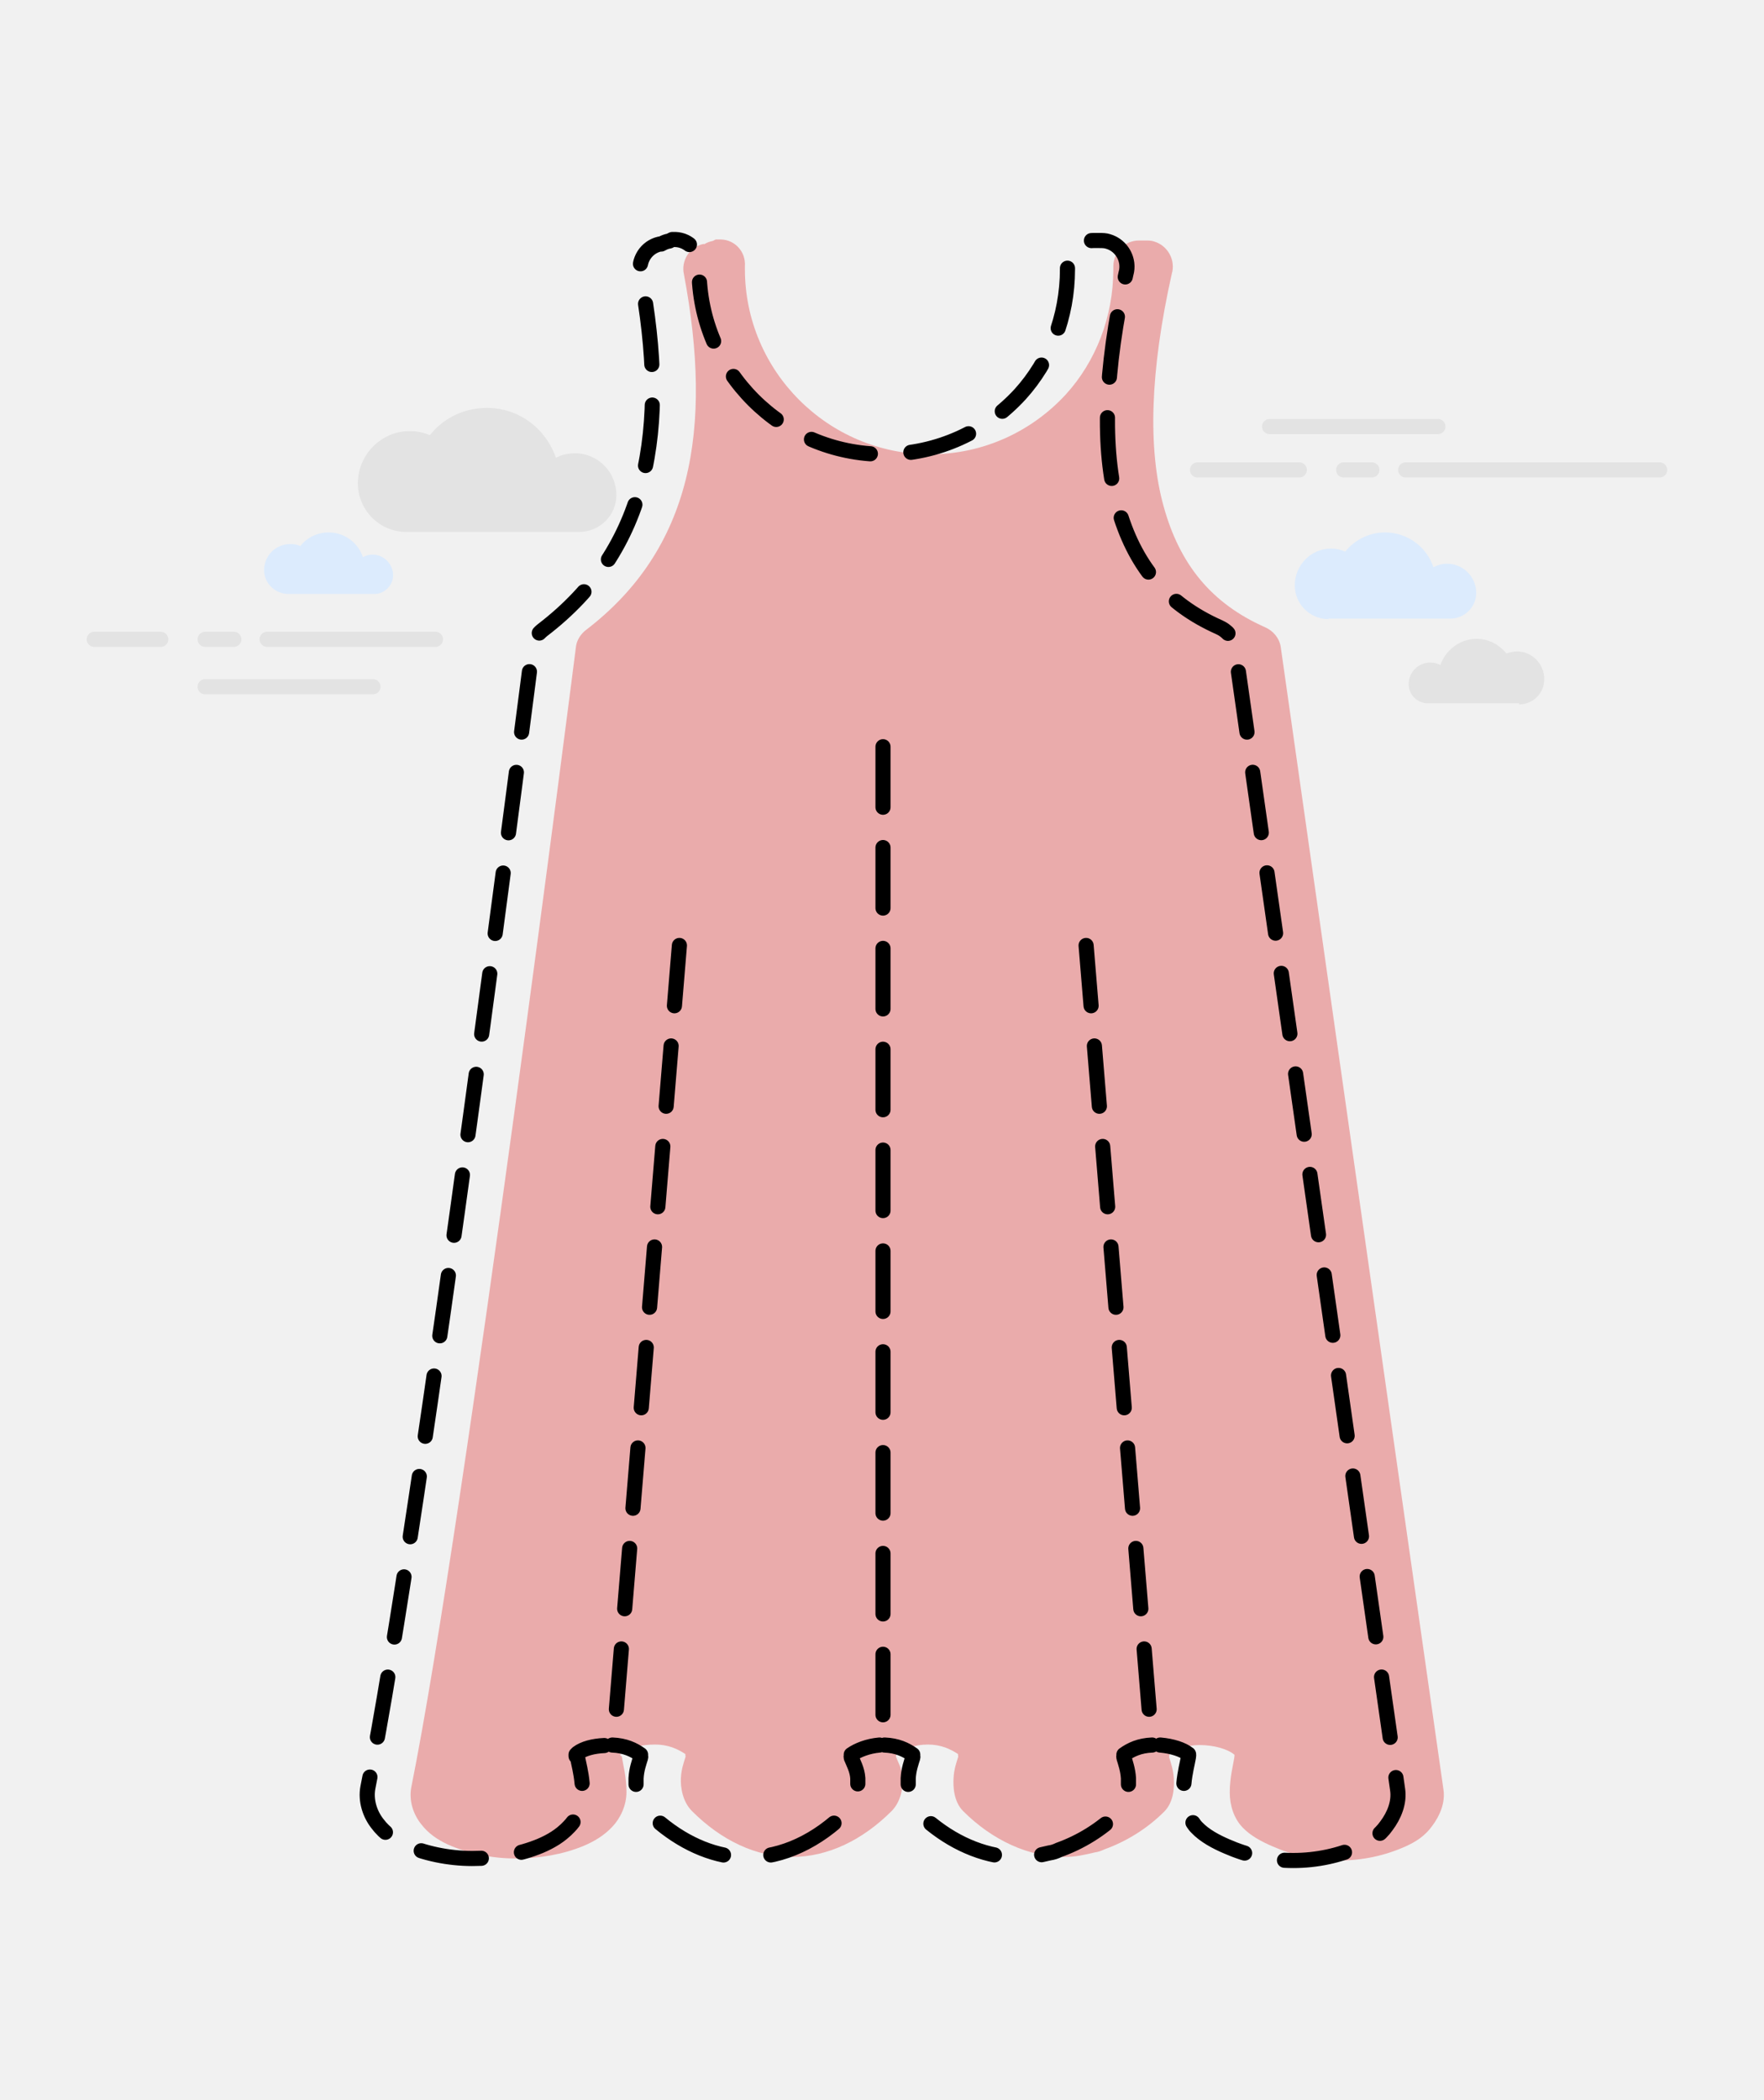 <svg id="Capa_1" xmlns="http://www.w3.org/2000/svg" viewBox="0 0 350 416.5"><style>.st0{fill:#F1F1F1;} .st1{fill:#EAABAB;} .st2{fill:none;stroke:#000000;stroke-width:3;stroke-linecap:round;stroke-linejoin:round;} .st3{fill:none;stroke:#000000;stroke-width:3;stroke-linecap:round;stroke-linejoin:round;stroke-dasharray:14.183,9.455;} .st4{fill:none;stroke:#000000;stroke-width:3;stroke-linecap:round;stroke-linejoin:round;stroke-dasharray:14.175,9.45;} .st5{fill:none;stroke:#000000;stroke-width:3;stroke-linecap:round;stroke-linejoin:round;stroke-dasharray:12.083,8.056;} .st6{fill:none;stroke:#000000;stroke-width:3;stroke-linecap:round;stroke-linejoin:round;stroke-miterlimit:10;stroke-dasharray:12,8;} .st7{fill:#E3E3E3;} .st8{fill:#DCEBFD;} .st9{fill:none;stroke:#E3E3E3;stroke-width:3;stroke-linecap:round;stroke-linejoin:round;stroke-miterlimit:10;}</style><path class="st0" d="M0 0h350v416.5H0z"/><path class="st1" d="M142 47.5l-.6.3c-.6.1-1.1.3-1.6.6h-.3c-2.7.6-4.4 3.3-3.8 6 5.8 30.8 1.6 54.5-19.5 70.6-1 .8-1.7 1.9-1.9 3.1 0 0-22 173.2-32.7 226.4-.5 2.6.4 5.3 1.9 7.2 1.5 2 3.4 3.2 5.3 4.1 4 1.8 8.8 2.8 13.5 2.8 4.7 0 9.4-.8 13.5-2.5 2.1-.9 4-2 5.7-3.8 1.6-1.7 2.8-4.2 2.8-6.9 0-3-.7-5.5-.9-6.9-.1-.4-.3-.2-.3-.3v-.3l.3-.3c1.4-1 3.9-1.6 6.6-1.6 2.6 0 4.5.9 6 1.9-.1.3.1.3 0 .6-.3 1-.8 2.3-.9 4.1s.3 4.7 2.2 6.6c5.8 5.8 12.7 9.1 19.8 9.1s14-3.3 19.8-9.1c1.9-1.9 2.3-4.8 2.2-6.6-.1-1.7-.9-3.1-1.3-4.1-.1-.3.1-.4 0-.6 1.4-1 3.6-1.9 6.3-1.9 2.6 0 4.5.9 6 1.9-.1.3.1.3 0 .6-.3 1-.8 2.3-.9 4.1-.1 1.7 0 4.7 1.9 6.6 5.8 5.8 13 9.1 20.1 9.1 2.1 0 3.9-.4 6-.9.7-.1 1.3-.3 1.9-.6 4.2-1.5 8.4-4 11.9-7.5 1.9-1.9 2-4.8 1.9-6.6-.1-1.7-.6-3.1-.9-4.1-.1-.3.1-.4 0-.6 1.4-1 3.3-1.9 6-1.9 2.9 0 5.6.8 6.9 1.9 0 0 .1-.1 0 .6-.2 1.4-.9 3.9-.9 6.9 0 2.7.9 5.2 2.5 6.9 1.6 1.7 3.9 2.9 6 3.8 4.1 1.8 8.5 2.8 13.2 2.8 4.7 0 9.2-1 13.2-2.8 2-.9 3.9-2.1 5.3-4.1 1.5-2 2.6-4.6 2.2-7.2-10.8-75.5-32.3-226.7-32.3-226.7-.3-1.7-1.5-3.1-3.1-3.8-10.6-4.7-16.9-12.4-20.1-23.9-3.2-11.4-2.7-27 1.6-46.2.8-2.7-.8-5.6-3.5-6.4-.6-.2-1.2-.2-1.8-.2H226c-2.8 0-5 2.2-5.1 5v.7c0 9.5-3.5 18.3-9.4 24.8-6.7 7.3-16.3 11.9-27 11.9-20.2 0-36.7-16.5-36.7-36.7v-.6c.2-2.8-1.9-5.2-4.7-5.3H142z"/><path class="st2" d="M115.5 353.7c-.2-2.2-.7-4-.9-5.1-.1-.4-.3-.2-.3-.3v-.3l.3-.3c1.2-.9 3.1-1.4 5.3-1.5M121.5 346.1c2.5.1 4.2.9 5.6 1.9-.1.3.1.3 0 .6-.3 1-.8 2.3-.9 4.1v1.2"/><path class="st3" d="M131 361.6c5.2 4.3 11.2 6.8 17.2 6.8 7.1 0 14-3.3 19.8-9.1.3-.3.6-.7.8-1"/><path class="st2" d="M170.2 353.8v-1.1c-.1-1.7-.9-3.1-1.3-4.1-.1-.3.1-.4 0-.6 1.3-.9 3.3-1.7 5.6-1.9M175.5 346.1c2.5.1 4.2.9 5.6 1.9-.1.3.1.3 0 .6-.3 1-.8 2.3-.9 4.1v1.2"/><path class="st4" d="M184.7 361.7c5.3 4.3 11.4 6.7 17.5 6.7 2.1 0 3.9-.4 6-.9.7-.1 1.3-.3 1.9-.6 4.2-1.5 8.4-4 11.9-7.5.3-.3.5-.6.7-.9"/><path class="st2" d="M223.9 353.9v-1.2c-.1-1.7-.6-3.1-.9-4.1-.1-.3.1-.4 0-.6 1.4-1 3.1-1.8 5.6-1.9M230.2 346.1c2.4.2 4.5.9 5.6 1.8 0 0 .1-.1 0 .6-.2 1.2-.7 3-.9 5.2"/><path class="st5" d="M236.7 361.5c.2.3.4.6.7.9 1.6 1.7 3.9 2.9 6 3.8 4.1 1.8 8.5 2.8 13.2 2.8 4.7 0 9.2-1 13.2-2.8 2-.9 3.9-2.1 5.3-4.1 1.5-2 2.6-4.6 2.2-7.2-10.8-75.5-32.3-226.7-32.3-226.7-.3-1.7-1.5-3.1-3.1-3.8-10.6-4.7-16.9-12.4-20.1-23.9-3.2-11.4-2.7-27 1.6-46.2.8-2.7-.8-5.6-3.5-6.4-.6-.2-1.2-.2-1.8-.2h-1.2c-2.8 0-5 2.2-5.1 5v.7c0 9.5-3.5 18.3-9.4 24.8-6.7 7.3-16.3 11.9-27 11.9-20.2 0-36.7-16.5-36.7-36.7v-.6c.2-2.8-1.9-5.2-4.7-5.3h-.6l-.6.3c-.6.1-1.1.3-1.6.6h-.3c-2.7.6-4.4 3.3-3.8 6 5.8 30.8 1.6 54.5-19.5 70.6-1 .8-1.7 1.9-1.9 3.1 0 0-22 173.2-32.7 226.4-.5 2.6.4 5.3 1.9 7.2 1.5 2 3.4 3.2 5.3 4.1 4 1.8 8.8 2.8 13.5 2.8 4.7 0 9.4-.8 13.5-2.5 2.1-.9 4-2 5.7-3.8 1.2-1.2 2.1-2.9 2.6-4.7"/><path class="st6" d="M122.3 339l12.9-156.3M228 339l-12.9-156.3M175.2 340.1V146.7"/><g><path class="st7" d="M80.6 105.5c-5.2 0-9.5-4.2-9.6-9.5v-.1c0-5.7 4.6-10.4 10.3-10.4 1.4 0 2.8.3 4 .8 2.6-3.3 6.7-5.4 11.3-5.4 6.4 0 11.7 4.1 13.7 9.9 1.1-.6 2.4-.9 3.8-.9 4.5 0 8.2 3.7 8.2 8.3 0 4-3.3 7.3-7.4 7.3H80.6z"/><path class="st8" d="M57.2 117.8c-2.6 0-4.8-2.1-4.8-4.7 0-2.9 2.3-5.2 5.2-5.2.7 0 1.4.1 2 .4 1.3-1.7 3.4-2.7 5.6-2.7 3.2 0 5.9 2.1 6.8 4.9.6-.3 1.2-.5 1.9-.5 2.3 0 4.1 1.9 4.1 4.1 0 2-1.7 3.7-3.7 3.7H57.2z"/><path class="st7" d="M301.4 139.7c2.8 0 5-2.2 5-5 0-3-2.4-5.5-5.4-5.5-.7 0-1.5.2-2.1.4-1.4-1.7-3.5-2.9-5.9-2.9-3.3 0-6.2 2.2-7.2 5.2-.6-.3-1.3-.5-2-.5-2.4 0-4.3 1.9-4.3 4.3 0 2.1 1.7 3.8 3.9 3.8h18z"/><path class="st8" d="M263.6 122.8c-3.7 0-6.7-3-6.7-6.7 0-4 3.2-7.3 7.2-7.3 1 0 1.9.2 2.8.6 1.9-2.3 4.7-3.8 7.9-3.8 4.5 0 8.3 2.9 9.6 6.9.8-.4 1.7-.7 2.7-.7 3.2 0 5.8 2.6 5.8 5.8 0 2.8-2.3 5.1-5.2 5.1h-24.1z"/><path class="st9" d="M86.4 126.8H53M46.4 126.8h-5.7M31.9 126.8H18.7M329.3 93.2h-50.4M272.2 93.2h-5.6M257.8 93.2h-20.2M74 136.2H40.7M285.3 84.6h-33.4"/></g></svg>